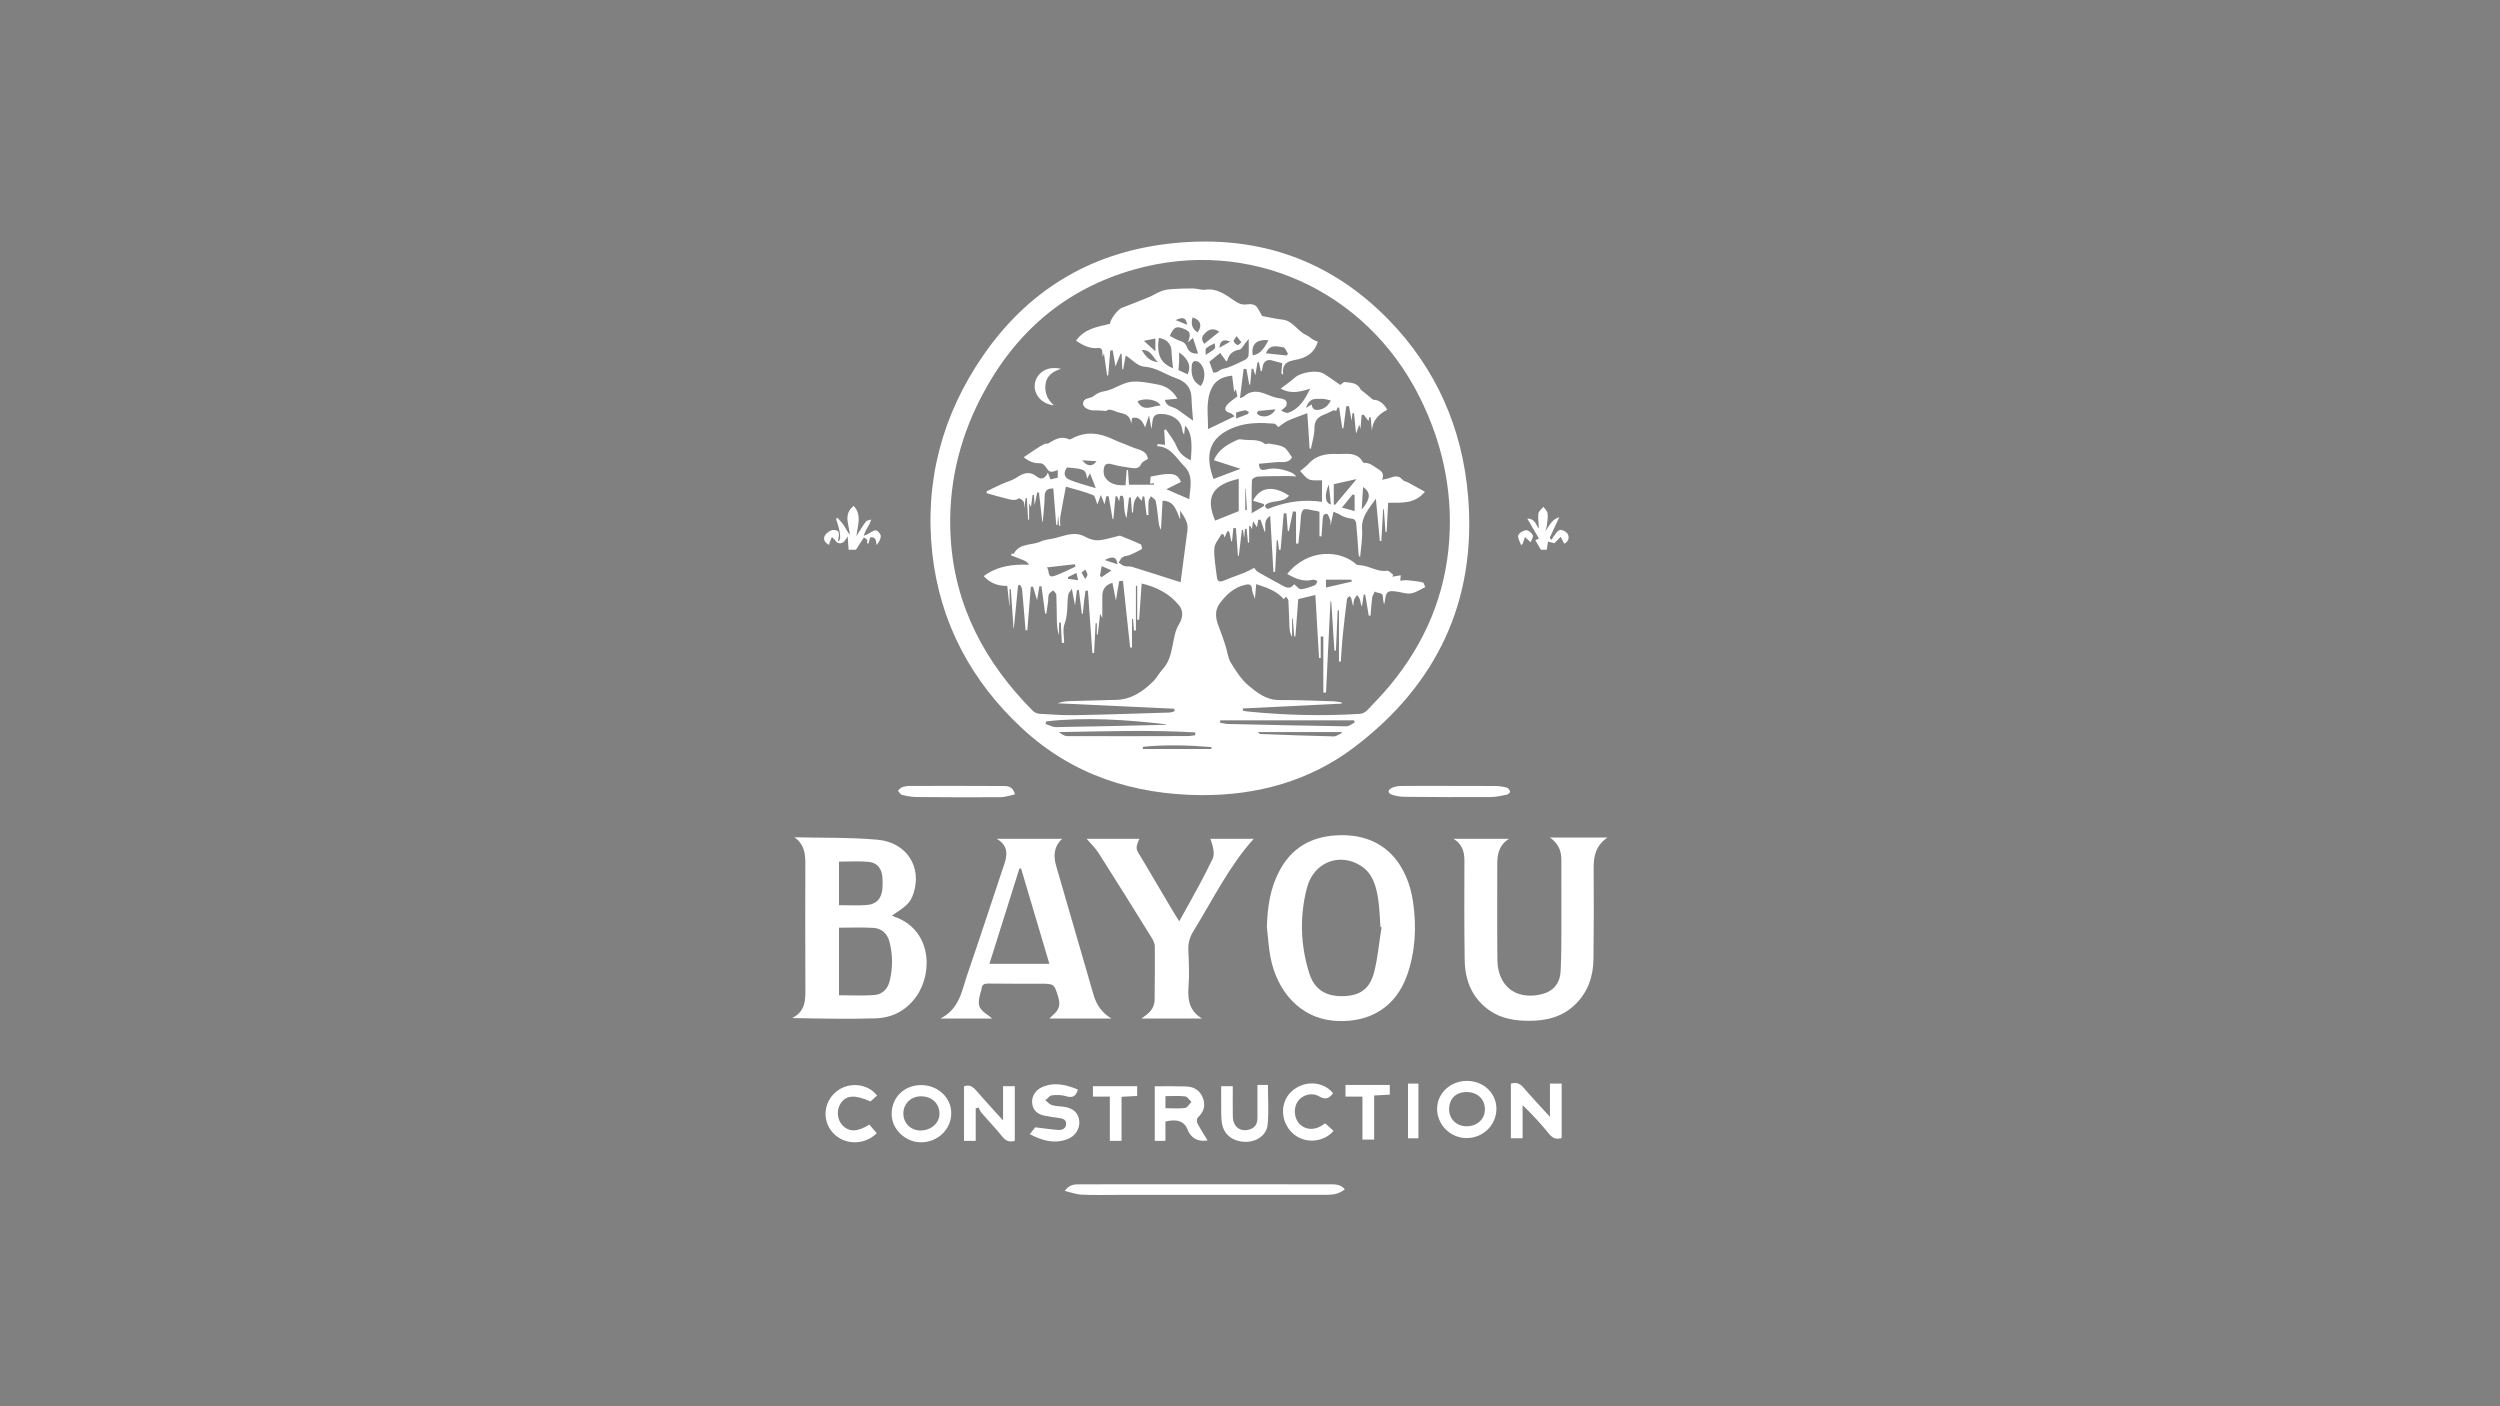 <?xml version="1.0" encoding="UTF-8"?>
<svg id="Layer_1" data-name="Layer 1" xmlns="http://www.w3.org/2000/svg" version="1.1" viewBox="0 0 1920 1080">
  <rect x="0" y="0" width="1920" height="1080" fill="#808080" stroke="none"/>
  <defs>
    <style>
      .cls-1 {
        fill: #000;
      }

      .cls-1, .cls-2 {
        stroke-width: 0px;
      }

      .cls-2 {
        fill: #fff;
      }
    </style>
  </defs>
  <path class="cls-2" d="M922.48,610.66c-51.87-.42-98.66-15.36-137.15-50.96-39.28-36.33-63.49-81.39-69.33-134.82-6.03-55.23,7.59-106.27,39.16-151.98,33.92-49.11,80.89-78.07,140.17-85.47,65.99-8.24,123.85,9.8,170.83,57.82,36.92,37.73,57.06,83.83,61.36,136.16,6.57,80.02-23.9,144.34-87.38,192.42-34.35,26.02-74.48,37.06-117.65,36.83ZM954.46,543.99c.02.59.03,1.17.05,1.76,1.06.21,2.12.52,3.19.63,28.85,2.9,57.75,3.69,86.7,1.86,1.9-.12,4.15-1.23,5.48-2.61,6.21-6.48,12.45-12.98,18.15-19.9,26.68-32.4,42.27-69.45,45.02-111.44,2.52-38.54-5.62-75.1-22.89-109.53-41.37-82.48-130.97-122.61-218.86-97.86-53.67,15.11-92.24,48.93-117.69,97.92-17.51,33.72-25.74,69.89-23.52,107.89,3.08,52.67,26.36,96.15,63,133.09,1.25,1.26,3.32,2.27,5.07,2.38,9.29.56,18.61,1.24,27.91,1.07,24.1-.44,48.2-1.28,72.3-2.03,1.24-.04,2.47-.67,3.7-1.02l-.16-1.88c-29.91-1.4-59.82-2.79-89.73-4.19,3.18-1.14,6.42-1.59,9.67-1.69,11.81-.38,23.62-.65,35.43-.94,11.45-.28,19.98-6.14,27.94-13.76,3.14-3.01,4.96-6.85,7.61-9.7,4.97-5.36,6.31-11.48,7.67-17.96,1.22-5.79,1.76-11.54,5.13-16.97,2.4-3.87,3.69-9.51-.03-14.09-7.43-9.14-17.29-14.16-28.81-16.89-.67,9.56-1.3,18.7-1.94,27.84l-1.48-.05v-26.01s-.94,0-1,0v34.31s-1.16,0-1.51,0c-.23-2.96-.45-5.92-.68-8.88-.27,0-.54,0-.81,0v21.9c-.91.05-.53.03-1.43.08-1.82-16.98-3.65-33.97-5.5-51.22-1.15.1-2.86.03-2.91.28-.9,4.66-1.6,9.35-2.48,14.93-1-5.08-1.85-9.4-2.71-13.71q-7.72,2.28-7.77,10.11c-.02,5.45,0,10.9,0,16.88-.58-1.14-.89-1.75-1.67-3.3-.68,6-1.25,11.04-1.83,16.08-.23-.03-.46-.07-.7-.1v-8.6c-.32-.02-.63-.04-.95-.06-.39,7.64-.77,15.28-1.16,22.93h-1.31c-1.14-15.94-2.28-31.89-3.43-47.84l-1.85-.06c-.38,2.71-.81,5.42-1.12,8.15-.37,3.21-.64,6.43-.96,9.64h-.72c-.77-6.09-1.54-12.18-2.31-18.28h-1.48c-.45,3.61-.89,7.22-1.46,11.81-.87-4.51-1.53-7.95-2.46-12.76-1.44,2.25-2.49,3.2-2.68,4.3-1.28,7.5-.04,15.17-2.92,22.71-1.63,4.26-.29,9.65-.29,14.53-.59,0-1.18-.01-1.77-.02-.27-5.2-.54-10.4-.8-15.6-.45.03-.89.07-1.34.1v9.57c-1.25-3.56-1.6-7.16-1.69-10.77-.18-6.73-.09-13.47-.41-20.19-.06-1.19-1.61-2.32-2.47-3.47-1.14,1.07-2.77,1.94-3.3,3.26-.66,1.64-.32,3.65-.56,5.49-.39,3.06-.88,6.11-1.34,9.17h-.91c-.94-7.01-1.88-14.02-2.83-21.02l-1.63-.02c-.58,3.57-1.16,7.14-1.74,10.72-1.09-3.62-2.12-7.03-3.14-10.43l-1.67.18-2.69,33.35h-1.34c-.88-10.53-1.72-21.07-2.7-31.59-.11-1.14-1-2.21-1.53-3.31l-1.53.45c-1.08,10.95-2.16,21.91-3.24,32.86h-.27c-.68-10.03-1.37-20.05-2.05-30.08-.32.03-.64.06-.96.1v12.97c-.06,0-.11,0-.17.01-.54-5.19-1.08-10.38-1.61-15.51-7.57.16-13.25-2.28-18.09-7.47,10.23-7.68,22.05-9.29,34.84-8.74-1.1-1.75-2.36-2.66-3.75-3.25-3.35-1.42-6.77-2.69-10.16-4.01.19-.45.37-.9.56-1.35.55.06,1.51.34,1.6.16,4.47-8.45,13.85-6.24,20.72-9.43,3.3-1.54,7.24-1.67,10.86-2.55,7.74-1.88,15.26-5.62,23.44-.98,2.92,1.66,6.7,2.81,9.99,2.6,4.89-.3,9.7-2.01,14.55-3.11.74-.17,1.62-.59,2.22-.35,5.29,2.09,10.58,4.18,15.71,6.6.73.34,1.19,3.37.83,3.58-2.92,1.75-6.01,3.24-9.15,4.57-1.8.76-4.04.67-5.62,1.68-1.34.86-2.03,2.74-3,4.17,1.46.92,2.82,2.2,4.42,2.67,1.81.54,3.94.01,5.74.57,12.19,3.76,24.34,7.69,37.4,11.85,1.75-13.26,3.49-26.63,5.28-39.99.76-5.68-2.2-9.88-5.59-15v6.89c-3.02-7.22-4.48-14.37-13.53-14.5-.4,7.25-.81,14.79-1.22,22.32-1.13-1.9-1.53-3.81-1.79-5.74-.71-5.43-1.12-10.91-2.19-16.26-.29-1.46-2.46-2.54-3.77-3.79-.62,1.32-1.68,2.6-1.77,3.96-.25,3.47-.09,6.98-.09,10.47l-1.45.09c-.58-4.77-1.17-9.54-1.75-14.31l-1.23-.07c-.36,1.49-.71,2.98-.81,3.39-.87-1-2.04-2.35-3.21-3.7-.88,1.6-2.15,3.11-2.56,4.83-.6,2.56-.62,5.25-.87,7.9h-.76c-.29-3.87-.59-7.72-.88-11.58l-1.41-.03c-.65,5.32-1.3,10.65-1.95,15.97-1.3-3.27-1.71-6.4-1.82-9.53-.26-7.37-.7-8.64-3.17-7.42-.18,1.13-.38,2.39-.64,3.96-.59-1.49-1.08-2.71-1.56-3.93l-1.25.18c-.55,5.79-1.1,11.59-1.65,17.38l-.57.02c-1.01-5.86-2.03-11.71-3.04-17.57l-1.78-.04-1.38,6.27c-.96-2.44-1.7-4.34-2.81-7.17-1.13,3.05-1.9,5.15-2.68,7.24-1.16-2.6-1.64-6.48-3.41-7.2-6.65-2.7-13.72-4.36-20.76-6.46-1.49,7.92-3.01,15.5-4.29,23.12-.37,2.23-.06,4.58-.06,6.87-.33,0-.65,0-.98,0-.19-2.63-.39-5.25-.58-7.89l-.68,7.29h-.85c-.74-9.35-1.49-18.69-2.23-27.99-5.08-.02-6.58,1.89-6.65,6.11-.1,6.48-.93,12.96-1.45,19.43h-.4s-2.51-22.4-2.51-22.4l-1.42-.06c-.56,2.87-1.12,5.74-1.93,9.86-.22-3.52-.36-5.71-.5-7.9l-1.09-.04c-.39,2.96-.78,5.92-1.22,9.23-.42-.83-.68-1.34-1.43-2.82v12.6c-.25-.02-.51-.04-.76-.06-.33-5.52-.66-11.05-.98-16.57l-.91-.04c-.31,2.19-.61,4.37-1.1,7.84-.19-2.57.15-4.17-.5-5.12-.79-1.17-3.14-2.79-3.57-2.49-3.31,2.3-6.55.88-9.7.16-5.04-1.16-10-2.71-14.99-4.1l-.13-1.43c3.87-1.86,7.69-3.8,11.6-5.57,3.76-1.7,7.96-2.72,11.34-4.95,5.47-3.61,10.18-5.37,16.09-.51,3.03,2.49,6.38.81,8.02-3.35.7,1.86,1.31,3.5,1.95,5.2,1.94-.45,3.67-.85,5.63-1.3v-5.86c-6,2.21-6.25,2-9.65-3-.8-1.18-2.78-2.37-4.13-2.29-4.9.31-8.63-1.67-12.35-4.54,3.28-2.23,6.18-4.26,9.16-6.19,2.22-1.44,4.48-2.83,6.83-4.05.8-.42,2.12.06,2.87-.39,4.94-2.93,9.74-6.1,15.92-3.14.56.27,1.67-.25,2.39-.64,10.57-5.68,20.92-4.41,31.33.57,4.73,2.26,9.79,3.87,14.6,6.01,4.76,2.12,11.17,2.22,12.32,9.03-1.74,1.23-4.28,2.1-5.02,3.75-1.8,4.02-4.92,3.7-8.14,3.22-4.65-.68-9.34-1.35-13.83-2.62-3.03-.86-5.77-1.12-6.66,2.03-.67,2.37-.59,5.68.66,7.68,3.46,5.55,9.3,6.49,15.75,6.23.32-4.11.62-7.9.92-11.69h.99c.25,3.85.5,7.69.73,11.28h19.15c-.02-.39-.04-.78-.06-1.17-1.06.15-2.12.29-2.87.39.16-1.91.3-3.64.44-5.47,3.48-.61,6.97-1.41,10.5-1.79,7.76-.85,10.71.65,12.74,5.94-3.71,1.85-7.4,3.69-11.15,5.57,6.12,2.66,11.6,5.05,17.59,7.65.52-8.56,3.52-17.94-3.77-25.21-6.15-6.14-10.34-15.15-21.08-15.52l.7-1.61c1.6.17,3.2.35,5.54.6-.22-3.74-.44-7.56-.67-11.38l1.38-.44c2.78,4.3,6.22,8.32,8.1,12.99,2.2,5.45,6.02,8.27,10.93,10.67,1.43-14.88.31-21.92-4.35-26.61-.27,2.45-.51,4.67-.75,6.89-1.25-1.73-1.35-3.36-1.65-4.95-1.28-6.64-8.39-11.19-16.8-10.9-7.13.25-5.32,6.12-6.68,11.46-.67-3.82-1.15-6.52-1.82-10.38-1.22,3.73-2.03,6.2-3.03,9.29q-3.31-8.99-9.96-7.24c-.25,1.53-.5,3.07-.75,4.6-.25-5.59-3.51-7.64-8.37-8.59-4.11-.8-8.04-4-10.84-1.44-3.82-.2-6.29-.57-8.73-.4-3.82.27-8.93-2.07-8.98-4.87-.09-5.18,5.48-4.05,7.97-6.04s5.02-3.32,8.01-3.75c7.23-1.05,14.11-6.73,21.42-7.38,6.49-.58,13.24.94,19.78,2.09,6.29,1.1,11.47,4.33,15.3,10.9-3.47.35-6.3.64-9.58.97.91,5.51,6.5,5.03,9.73,7.44,3.63,2.7,7.35,5.27,11.84,8.48-.42-5.97-1.04-11.65-1.17-17.35-.19-8.21-4.66-12.78-11.88-15.26-8.21-2.82-15.22-8.29-24.61-8.87-4.75-.29-9.21-5.45-14.02-8.55-.7,3.69-1.36,7.19-2.03,10.68l-.63-.04c-.18-3.98-.37-7.96-.55-11.94l-.76-.13-3.95,9.8c-.81-4.79-1.44-8.56-2.08-12.32l-1.88.08c-.54,6.39-1.07,12.79-1.61,19.18l-.84.02c-.8-5.58-1.59-11.16-2.41-16.88-.31.71-.54,1.25-1.12,2.59-.12-2.31.06-3.85-.38-5.18-.25-.76-1.58-1.78-2.28-1.68-7.18,1.04-12.73-2.29-17.67-5.53,6.5-9.41,16.54-10.65,26.09-12.98-.03-3.15,5.9-11.03,9.1-12.27,6.98-2.71,13.98-5.39,20.9-8.27,3.55-1.48,6.82-3.74,10.44-4.94,2.98-.99,6.29-1.14,9.47-1.33,4.78-.28,9.58-.42,14.36-.32,2.93.06,5.95,1.37,8.75.94,8.88-1.36,15.58,3.7,22.01,8.09,3.2,2.18,5.61,3.61,9.36,3.23,3.42-.35,7.06-.74,9.2,3.09,1.28,2.29,2.58,4.58,3.25,5.78,5.56,1.01,10.53,2.22,15.57,2.75,8.06.85,11.43,8.76,18.05,11.73,2.02.91,3.7,2.56,5.63,3.71,1.14.69,2.46,1.08,3.52,1.53-2.34,7.72-7.47,11.53-14.39,13.34-6.05,1.58-13.77,1.19-12.17,12.13-.49-.39-.98-.79-1.47-1.18.24-2.7.48-5.39.69-7.8-2.75-.73-5.41-1.32-8.01-2.14-3.24-1.02-6.34.83-6.87,4.18-.22,1.37-.53,2.72-.8,4.08h-.84c-.45-2.26-.9-4.53-1.35-6.79l-1.12.02-1.67,9.95c-.58-1.75-1.14-3.42-1.69-5.08l-1.17.13c-.37,4.03-.74,8.07-1.11,12.1l-.67.03c-.76-4.02-1.51-8.04-2.27-12.06l-2.08.06c-.93,7.34-1.85,14.67-2.83,22.4,1.31-.54,2.38-.7,3.04-1.3,5.34-4.99,11.17-4.16,17.24-1.73,2.82,1.12,5.67,2.37,8.63,2.87,4.09.71,8.23.83,6.62,6.33-1.38,1.24-2.66,2.38-3.94,3.51,1.82.56,3.95,2.03,5.41,1.52,8.45-2.93,12.8-9.88,16.91-18.52-8.22,2.73-15.35,4.16-22.63-.03,3.96-3.04,7.45-5.37,10.53-8.16,4.99-4.54,17.54-6.54,22.89-3.13,4.25,2.71,8.33,5.69,12.39,8.48,1.14-.79,2.4-2.38,3.42-2.24,4.47.61,9.49.31,12.06,5.47.46.92,1.63,1.49,2.48,2.19,2.1,1.74,4.21,3.46,7.28,5.99,3.55-.26,8.19,2.42,10.77,7.69-6.49,3.31-11.36,8.15-11.76,16.14-.31-3.47-.62-6.95-.93-10.42-.37,0-.74,0-1.12.01-.29,1.39-.58,2.78-.6,2.88-.87-1.17-2.26-3.06-3.68-4.97l-1.57.45c-.29,3.49-.59,6.99-.9,10.68-.26-1-.45-1.76-.88-3.39-.95,2.65-1.58,4.42-2.46,6.88-.59-5.73-1.1-10.71-1.61-15.68h-1.17c-.23,1.94-.46,3.89-.7,5.86-.66-3.81-1.3-7.52-1.95-11.22l-2.16.05c-.71,5.62-1.42,11.24-2.14,16.85h-.93c-.79-5.26-1.57-10.52-2.36-15.79l-1.17-.14c-.45,1.11-.9,2.22-1.11,2.75-.78-.23-1.57-.75-2.07-.55-2.29.94-4.43,2.3-6.75,3.12-5.16,1.81-7.97,4.7-7.89,10.82.06,4.84-1.56,9.69-2.46,14.54-.08.42-.3.82-.46,1.22-.27-.16-.54-.32-.8-.48-.55-8.71-1.11-17.42-1.72-27.05-5.66,2.17-10.48,3.78-15.07,5.88-2.58,1.18-4.79,3.18-7.27,4.88-.38-.33-1.78-2.6-3.34-2.72-10.03-.78-20.12-.95-29.76,2.6-21.43,7.9-22.94,22.49-16.63,39.92,6.43-2.43,12.87-4.86,20.73-7.83-7.47-2.4-13.83-4.45-20.47-6.58,3.66-8.53,10.81-12.34,18.26-15.71,1.08-.49,2.56-.37,3.8-.16,5.79.96,12.13-.85,17.31,3.47.47.4,1.88-.57,2.76-.4,3.94.77,8.26.97,11.63,2.86,2.75,1.54,4.34,5.19,6.27,7.69-2.8,5-7.68,3.29-11.92,3.73-4.5.47-9.01.84-13.51,1.25.43,4.43,1.53,5.35,5.56,4.37,7.1-1.73,13.73-.06,20.2,2.72.85.37,1.48,1.27,3.05,2.67-2.66-.16-4.11-.34-5.56-.33-8.04.06-16.08.02-24.11.38-1.6.07-4.43,1.66-4.47,2.65-.37,8.05-.21,16.12-.21,25.52,3.64-2.14,6.57-3.86,9.5-5.59l-.17-1.48c-2.79-.85-5.58-1.7-8.3-2.54,5.21-10.43,15.43-12.09,27.64-3.9-4.83,6.09-13.16,2.84-18.39,7.31.52,4.58,3.71,2.25,5.48,1.61,12.44-4.52,25.14-6.09,38.26-4.16v-16.51c-3.6-.18-7.17.48-9.96-.73-2.72-1.17-4.63-4.25-6.84-6.42,2.69-2.29,4.76-3.66,6.34-5.47,5.77-6.6,13.89-8.01,21.46-7.63,6.92.35,15.7-2.29,20.45,6.35.13.24.54.49.8.47,3.94-.27,6.61,1.99,9.75,4.01,3.35,2.15,6.12,3.66,4.18,8.99,2.7-.66,4.61-.92,6.37-1.59,3.47-1.32,6.54-1.81,9.33,1.59.93,1.13,2.89,1.34,4.31,2.11,4.24,2.29,8.45,4.66,12.84,7.09-8.04,9.66-18.31,8.3-28.24,8.44-.4,7.69-.78,15.06-1.16,22.43h-.88s-1.27-17.53-1.27-17.53h-.54s-1.4,24.51-1.4,24.51l-1.12.02c-.98-10.4-1.96-20.81-3.06-32.54-5.46,7.89-11.24,13.75-10.61,23.38.47,7.13-.93,14.39-1.5,21.59-1.04-1.03-1.17-2.01-1.24-2.98-.57-7.81-1.03-15.62-1.79-23.41-.11-1.17-1.59-3.09-2.5-3.13-2.51-.13-7.59-1.54-9.24-2.74-1.56-1.13-3.51-1.7-5.7-2.71-.79,3.82-1.38,6.64-2.22,10.69-.12-2.31.06-3.41-.28-4.29-.69-1.73-1.53-4.65-2.55-4.75-3.03-.32-3.12,2.44-3.26,4.82-.23,4.15-.59,8.3-.89,12.44l-1.54-.09v-18.78c-1.05-.35-1.34-.51-1.65-.54-3.79-.42-9.68-2.47-10.93-.88-2.22,2.82-1.7,7.85-2.2,11.97-.56,4.62-.98,9.25-1.46,13.88l-1.76-.09v-24.41c-1.45-.15-.94-.1-2.39-.24-1.04,5.05-2.08,10.1-3.13,15.15l-.8-.05c-.35-4.54-.69-9.08-1.04-13.61h-2.1c-.8,9.33-1.6,18.67-2.4,28l-1.23.02c-.27-2.43-.54-4.85-.81-7.28l-.93.03c-.41,8.06-.83,16.13-1.24,24.19h-1.29c-.81-13.95-1.61-27.9-2.48-42.99-5.96,3.79-2.82,9.12-4.14,12.56-1.03-3.02-2.17-6.34-3.31-9.66l-1.7.13c-.33,1.82-.66,3.65-1.03,5.66-.92-1.42-1.7-2.62-3-4.62-.36,2.65-.57,4.21-.82,6.05-.55-1-.95-1.74-1.34-2.47l-.83.21s0,8.61,0,12.65c-.3,0-.6.01-.91.02-.35-3.54-.7-7.09-1.05-10.63-.41.03-.83.06-1.24.09-.19,2.08-.38,4.15-.65,7.06-.35-2.62-.59-4.42-.83-6.21-.3,0-.61,0-.91,0-.78,6.6-1.56,13.2-2.34,19.8-.23,0-.46.01-.69.02-.51-7.07-1.01-14.14-1.52-21.22-.67-.04-1.33-.09-2-.13-.34,3.44-.67,6.89-1.01,10.33-.18-.02-.37-.03-.55-.05-.55-2.55-1.1-5.1-1.64-7.65-.47-.05-.94-.11-1.41-.16-.73,1.68-1.46,3.36-2.09,4.83-.18-.57-.46-1.4-.73-2.24-.52-.18-1.04-.36-1.56-.55-1.98,3.72-5.44,7.37-5.62,11.17-.34,7.28,1.13,14.65,1.97,21.97.41,3.54,2.2,4.13,5.49,2.69,5.09-2.23,10.42-3.91,15.58-5.98,2.45-.99,4.75-2.35,7.59-3.77.38.43,1.4,2.29,2.97,3.22,5.35,3.19,10.91,6.04,16.37,9.06,3.97,2.2,7.89,5.2,11.32.27,1.99,1.55,3.76,4.03,5.27,3.88,3.66-.36,7.26-1.78,10.74-3.13.9-.35,1.29-2.02,1.92-3.09-1.13-.4-2.41-1.36-3.37-1.11-7.43,1.96-13.65-.89-19.86-4.4,15.68-19.55,40.69-18.9,53.52-7,2.73.35,4.4.39,5.96.79,5.73,1.48,11.02,4.63,17.38,3.76,1.35-.19,3.03,2.02,4.55,3.13-.22.48-.45.95-.67,1.43,2.01-.35,4.03-.69,6.43-1.1-.13,1.51-.24,2.65-.37,4.15,1.98-.14,3.75-.5,5.47-.34,3.97.37,7.97.8,11.85,1.68.85.19,1.26,2.34,1.87,3.59-3.54,1.67-6.93,4.08-10.65,4.79-3.22.61-6.82-.61-10.22-1.18-8.08-1.35-9.26-.49-10.2,7.66-.06.48-.23.95-.55,2.2-.37-2.32-.86-3.89-.82-5.45.11-4.67-4.39-2.86-6.3-4.66-.7,1.65-1.81,3.24-2.04,4.95-.6,4.51-.83,9.07-1.2,13.61-.47,0-.93-.01-1.4-.02-.9-5.36-1.8-10.72-2.69-16.08-.39-.02-.78-.04-1.18-.06-.45,3.04-.9,6.08-1.34,9.11-1.08-1.63-.97-3.38-1.43-4.97-.4-1.38-1.43-2.57-2.19-3.85-.81,1.15-1.94,2.21-2.36,3.49-.53,1.62-.49,3.43-.69,5.15-.77-1.85-.96-3.79-1.42-5.66-.19-.79-.94-1.43-1.44-2.14-.68.73-1.86,1.39-1.96,2.19-1.21,9.57-2.36,19.15-3.32,28.74-.65,6.45-.97,12.94-1.44,19.41-.47,0-.94-.02-1.41-.03v-39.37c-.33,0-.65.01-.98.02-.45,10.28-.9,20.57-1.35,30.85h-1.17c-.81-12.54-1.62-25.1-2.43-37.66h-.6c-1.14,23.33-2.27,46.65-3.41,69.97-.69-.01-1.38-.02-2.07-.03v-43.02c-.67,0-1.33,0-2,0,0,5.75,0,16.45,0,16.45l-1.3.04c-.93-16.16-1.87-32.33-2.8-48.39-4.69,1.12-8.82,2.11-13.16,3.16-.73,9.59-1.46,19.13-2.19,28.67h-.86c-.4-4.6-.79-9.2-1.19-13.81h-.5v14.23c-1.28-2.28-1.83-4.64-1.95-7.02-.36-6.98-.47-13.97-.87-20.95-.06-1.02-1.16-1.99-1.79-2.98-.81.83-1.62,1.65-1.84,1.88-5.13-6.18-12.68-8.82-21.13-11.51-.33,3.94-.6,7.23-.93,11.3-.96-2.97-2.12-5.12-2.26-7.33-.22-3.5-1.71-4.2-4.83-3.55-8.71,1.82-14.76,7.44-19.83,14.17-4.37,5.8-3.28,12.08-.73,18.38,1.89,4.69,3.47,9.51,5.04,14.32,1.43,4.39,1.83,9.36,4.16,13.17,3.86,6.32,8.09,12.91,13.68,17.57,6.56,5.47,13.64,11.01,23.34,10.96,13.64-.07,27.28.53,40.92.94,2.41.07,4.8.59,7.2.9-.02.3-.05.6-.07.9-25.33,1.25-50.66,2.49-75.99,3.74ZM946.28,288.5c-6.89.71-12.4,3.28-15.33,8.84-5.35,10.15-2.97,21.22-3.22,32.22,6.89-3.31,13.19-6.34,20.49-9.85-1.15-.87-2.25-2.3-3.6-2.59-4.01-.88-4.41-3.46-2.41-5.96,2.07-2.59,5.14-4.38,8.12-6.8-.28-1.26-.73-3.23-1.25-5.52-.51.94-.77,1.42-1.22,2.26-.56-4.5-1.05-8.4-1.58-12.59ZM933.24,399.82c6.28-2.52,12.28-4.92,18.11-7.25v-24.82c-20.58,4.59-25.71,14.35-18.11,32.07ZM937.11,553.21c-.03.62-.06,1.24-.09,1.85,2.03.33,4.06.91,6.1.95,30.27.69,60.55,1.38,90.82,1.8,2.17.03,4.37-1.95,6.55-2.99-.23-.54-.47-1.08-.7-1.62h-102.68ZM803.57,554.01c-.22.64-.44,1.28-.66,1.93,2.72.87,5.46,2.53,8.16,2.49,27.8-.42,55.61-1.12,83.41-1.76.53-.01,1.05-.24,1.57-.36-30.83-3.54-61.6-5.74-92.48-2.3ZM917.93,564.64c.02-.71.03-1.42.05-2.12-34.81-2.08-69.68-.83-104.7-.27,2,1.59,4.18,3.08,6.36,3.09,30.83.12,61.65.04,92.48-.04,1.94,0,3.88-.43,5.81-.66ZM928.8,277.81c.95,2.66,2.03,5.65,2.96,8.25,3.56.56,4.69-2.24,7.45-2.78,5.97-1.16,11.56-4.4,17.2-7.04,1.12-.52,2.36-2.09,2.46-3.26.32-3.68.12-7.4.12-12.66-1.49,1.87-2.05,2.63-2.67,3.35-1.46,1.71-2.74,4.56-4.46,4.86-4.93.88-7.86,3.27-9.17,7.98-.15.55-.84.94-.93,1.04-1.59-2.22-3.12-4.36-4.64-6.47-2.8,2.26-5.34,4.32-8.3,6.72ZM1030.65,562.9l-.39-.69h-64.11c.67,1.1,1.42,1.49,2.17,1.52,18.63.68,37.26,1.42,55.9,1.83,2.12.05,4.29-1.73,6.43-2.66ZM834.86,367.68c-.96-7.1-1.59-7.45-15.33-8.69-2.96,3.55-2.35,7.53,1.24,9.16,6.17,2.8,12.93,4.29,20.8,6.75-1.66-4.29-2.88-7.45-4.41-11.42-1.11,2.01-1.7,3.1-2.31,4.2ZM916.14,259.45c-1.62,1.51-2.41,2.24-3.84,3.57,2.55-6.7,1.86-8.53-3.17-10.52-5.86-2.32-7.63-1.47-10.71,5.47,2.3,1.17,4.54,2.64,6.99,3.48,2.9.99,5.13,1.91,6.3,5.35,1.02,3.02,3.83,5.18,8.4,4.68-1.35-4.08-2.51-7.6-3.97-12.03ZM900.86,282.82c-.44-4.86-1.03-9.1-1.15-13.35-.15-5.29-3.88-9.27-9.76-9.91-1.72,12.5,1.14,19.33,10.92,23.26ZM1025.35,387.72c5.46-6.54,10.92-13.07,16.52-19.79-6.18,1.39-11.61,2.6-17.53,3.93v15.5c.5.18.5.18,1,.36ZM930.38,573.75c-17.57-1.44-35.14-1.98-52.71-.2l.09,1.66h52.56c.04-.93.02-.53.06-1.46ZM922.17,296.43c4.2-5.55,3.61-14.05-1.27-18.15-.89-.74-2.51-1.13-3.63-.9-.8.17-1.77,1.61-1.89,2.57-.79,6.58-.21,12.71,6.78,16.48ZM1002.95,313.35c1.31-.84,2.63-1.68,4.38-2.81.59,4.7,3.64,4.69,6.73,3.93,1.71-.42,3.44-1.33,4.78-2.47,1.35-1.16,2.22-2.88,3.3-4.36-1.74-.43-3.47-1.04-5.24-1.25-1.79-.21-3.63.05-5.44-.04-4.86-.24-7.12,2.91-8.5,7ZM825.97,435.13l-.46-1.82c-6.97.8-13.94,1.59-21.56,2.47,2.4,2.42,0,8.42,5.76,6.54,5.6-1.83,10.85-4.74,16.26-7.18ZM905.58,270.65c0,2.72.06,4.86-.02,6.98-.08,2.13-.3,4.25-.48,6.62,2.32,1.06,4.68,2.14,7.02,3.22,2.87-6.08.73-11.74-6.52-16.82ZM891.41,311.4c-2.68-4.61-12.1-6.08-17.82-3.22,4.48,8.86,11.35,3.37,17.82,3.22ZM972.19,271.35c5.65.59,10.87,1.13,16.09,1.67.29-.46.58-.92.86-1.38-1.15-1.71-2.14-4.74-3.47-4.89-4.7-.54-10.35-2.99-13.48,4.61ZM974.19,261.31c-9.3-.95-13.55,3.32-12.02,11.64,6.46-1.21,9.03-6.24,12.02-11.64ZM1037.94,445.21h-19.6s0,6.01,0,6.01c6.94-1.59,13.35-3.05,19.76-4.52l-.17-1.49ZM924.82,264.07c3.96-3.17,7.7-6.16,11.65-9.32-4.2-2.81-7.57-2.24-10.66.79-2.09,2.04-4.06,4.14-.99,8.54ZM1038.88,379.69c-2.58,3.17-5.16,6.34-8.27,10.15,4.1,1.13,6.6,1.81,9.74,2.67v-12.3q-.73-.26-1.47-.52ZM1046.82,374.01c-.38,6.38-.71,11.86-1.04,17.33,6.92-8.2,7.24-13.15,1.04-17.33ZM915.88,243.79c-1.32,4.75-.61,8.72,3.89,11.52,3.8-5.17,2.22-9.76-3.89-11.52ZM979.54,314.37c-4.06.39-7.92.77-11.78,1.13-.32.03-.77-.2-.97-.05-.58.45-1.26.95-1.51,1.58-.12.32.51,1.11.98,1.44,4.15,2.91,11.02.94,13.27-4.1ZM876.82,268.75c3.34,5.62,6.82,9.03,12.58,9.29-3.94-2.86-4.92-9.51-12.58-9.29ZM1020.54,372.03c-3.57,8.39-2.94,14.19,1.6,15.41-.56-5.36-1.08-10.38-1.6-15.41ZM844.78,442.04c.4.42.8.85,1.2,1.27,2.54-1.75,5.08-3.49,7.63-5.24-2.35-1.04-4.7-2.08-7.51-3.32-.58,3.22-.95,5.26-1.31,7.29ZM887.35,269.83v-9.84c-3.37.68-6.22,1.25-8.84,1.78,3.13,2.85,5.92,5.4,8.84,8.06ZM925.93,272.57c3.13-2.1,5.39-3.21,7.04-4.91.65-.67-.07-2.66-.16-4.04-2.21,1.25-4.62,2.27-6.52,3.89-.7.6-.23,2.58-.36,5.07ZM858.28,433.36c-.82-5.74-3.58-6.58-9.84-3.22,3.44,1.12,6.32,2.06,9.84,3.22ZM949.35,321.43c3.37-1.3,6.15-2.37,8.93-3.44.31-.5.63-1,.94-1.5-1.02-.49-2.1-1.48-3.05-1.36-2.27.28-4.47,1.07-6.82,1.69v4.61ZM831.19,353.53c3.75,4.86,7.96,5.05,10.94.68-3.49-.22-7.11-.44-10.94-.68ZM902.92,245.84c3.34,1.36,5.97,2.42,8.84,3.59-.82-5.33-3.03-6.36-8.84-3.59ZM949.68,258.14c-1.07,1.79-2.47,3.12-2.22,3.97.35,1.19,1.78,2.49,3.01,2.85.72.21,1.94-1.34,2.94-2.1-1.05-1.32-2.09-2.64-3.73-4.72ZM820.16,443.25c.03.43.06.87.08,1.3,2.31.31,4.62.62,7.77,1.03-.54-2.25-.87-3.67-1.33-5.58-2.59,1.29-4.56,2.26-6.53,3.24ZM936.53,267.04c2.51-1.41,5.02-2.82,8.33-4.69-5.46-2.22-7.92-.57-8.33,4.69ZM830.62,439.7c1.17,2.09,1.99,3.55,2.8,5.01.62-1.11,1.76-2.22,1.74-3.32-.03-1.32-1.03-2.62-1.61-3.93-.86.66-1.71,1.31-2.93,2.25ZM956.68,375.51c-.11,0-.22.01-.33.02v16.21c.43-.02.85-.03,1.28-.05-.32-5.39-.63-10.79-.95-16.18Z"/>
  <path class="cls-2" d="M610.17,643.03c21.26.53,42.61,0,63.74,1.87,22.53,2,34.42,21.12,27.58,41.39-2.28,6.74-4.65,9.18-16.45,16.8.65.35,1.14.71,1.69.9,28.34,9.58,30.28,42.53,17.01,61.28-7.72,10.9-18.56,16.45-31.43,16.83-21.09.61-42.2.17-63.98-.23,11.01-5.37,10.24-15.09,10.2-24.67-.1-31.49-.15-62.98-.04-94.46.03-7.68-1.11-14.56-8.32-19.69ZM644.35,712.48v51.88c9.28,0,18.26.49,27.15-.17,6.14-.45,10.29-4.67,11.77-10.74,2.44-10.02,2.45-20.14-.14-30.14-1.63-6.27-5.97-10.31-12.36-10.7-8.61-.53-17.27-.13-26.42-.13ZM644.35,695.17c7.31,0,14.28.39,21.18-.1,7.74-.55,11.81-5.3,12.21-13.17.14-2.65.17-5.33-.02-7.98-.48-6.77-3.91-11.37-10.5-12-7.52-.72-15.16-.17-22.87-.17v33.42Z"/>
  <path class="cls-2" d="M972.96,711.79c.44-15.07,2.48-29.53,9.68-43.04,9.22-17.3,23.64-25.84,42.96-27.14,38.9-2.61,55.77,24.11,59.66,51.3,2.71,18.96,1.79,37.93-4.67,56.19-8.52,24.09-28.24,36.24-53.77,34.99-29.16-1.43-46.3-23.87-51.13-49.07-1.46-7.64-1.85-15.49-2.73-23.24ZM1061.03,712.11c-.28-.08-.57-.16-.85-.24-.57-7.29-.67-14.65-1.82-21.85-1.56-9.81-4.27-19.49-13.4-25.21-16.39-10.28-36.06-2.56-41.19,16.91-5.74,21.81-5.06,43.92,1.67,65.52,3.91,12.55,12.48,17.99,25.7,17.8,13.22-.2,20.95-5.41,24.25-18.64,2.79-11.2,3.82-22.84,5.63-34.29Z"/>
  <path class="cls-2" d="M1190.31,643.21h44.24c-9.4,6.47-10.7,14.78-10.63,24,.19,22.99.11,45.98-.12,68.97-.14,13.45-4.06,25.54-14,35.22-10.15,9.88-22.71,12.7-36.26,12.58-10.29-.09-20.28-1.65-29.03-7.59-13.73-9.32-19.37-23.03-19.63-38.96-.42-25.48-.28-50.98-.21-76.47.02-6.9-1.75-12.74-8.35-16.75h42.61c-7.3,4.49-9.05,11.3-9.04,18.92.04,24.66-.16,49.31.1,73.97.21,20.13,14.05,30.98,33.31,26.61,9.35-2.12,14.73-8.01,15.26-17.86.55-10.3.55-20.64.59-30.97.07-17.99-.05-35.99-.02-53.98.01-6.69-1.57-12.56-8.8-17.7Z"/>
  <path class="cls-2" d="M765.51,644.21h50.22c-6.62,6.21-6.73,13.4-4.55,20.95,9.55,33.02,19.17,66.02,28.71,99.04,2.23,7.7,6.52,13.71,13.66,18.01h-47.49s1.95-2.18,2.78-2.85c4.38-3.5,5.71-7.62,3.99-13.24-3.21-10.54-2.98-10.6-13.82-10.61-13.33-.02-26.66.03-39.99-.14-2.95-.04-4.76.61-5.15,3.79-.18,1.47-.78,2.89-1.15,4.34-2.17,8.62-1.11,11.33,6.32,16.37.76.51,2.95,2.34,2.95,2.34h-39.7c14.84-7.54,16.42-21.63,20.69-34.01,9.45-27.44,18.45-55.03,27.64-82.56.16-.47.35-.93.51-1.4,2.48-7.48,3.55-14.65-5.62-20.03ZM805.92,740.21c-7.34-24.72-14.54-48.96-21.73-73.2h-1.29c-7.62,24.24-15.24,48.48-23.01,73.2h46.03Z"/>
  <path class="cls-2" d="M923.09,782.21h-46.38c1.66-1.25,2.57-1.96,3.5-2.65,3.94-2.93,6.48-6.68,6.53-11.73.13-13.62.29-27.25.17-40.87-.02-2.17-1.04-4.55-2.22-6.44-13.57-21.86-27.17-43.71-40.99-65.41-2.52-3.96-6.08-7.27-9.17-10.9h40.54s-2.41,4.73-2.14,7.24c.27,2.61,2.31,5.07,3.74,7.5,8.28,14.06,16.6,28.1,24.92,42.13,1.17,1.97,2.42,3.88,4.05,6.48,5.39-9.74,10.51-18.79,15.43-27.94,3.54-6.6,6.9-13.29,10.2-20.02,2.61-5.32-1.75-15.4-1.75-15.4h33.31c-19.07,21.22-31.49,46.94-46.37,71.06-2.85,4.61-4.09,9.31-3.81,14.84.48,9.38.83,18.79.1,28.16-.79,10.17,1.11,18.43,10.35,23.95Z"/>
  <path class="cls-2" d="M817.77,914.6c3.33-4.7,7.03-5.05,10.9-5.05,30.15,0,60.29-.05,90.44-.05,33.81,0,67.62,0,101.43.06,4.23,0,8.71-.36,12.32,3.79-4.06,3.32-8.54,4.27-13.4,4.27-53.96.01-107.93.04-161.89.06-8.99,0-18,.25-26.98-.18-4.09-.2-8.11-1.78-12.83-2.9Z"/>
  <path class="cls-2" d="M1190.35,857.74v-25.53h9v41.84c-3.72,1.09-6.66.38-9.39-2.94-6.33-7.7-13-15.12-20.61-22.31v25.41h-9v-41.96c3.83-1.2,6.76-.37,9.56,2.89,6.38,7.43,13.12,14.56,20.44,22.6Z"/>
  <path class="cls-2" d="M684.79,855.65c-.09-12.72,9.49-22.23,22.47-22.3,12.97-.07,23.3,9.51,23.3,21.6,0,12.23-10.17,22.16-22.87,22.33-12.24.17-22.82-9.83-22.9-21.64ZM693.78,855.29c.06,7.35,5.67,12.9,13.05,12.92,8.31.02,14.84-5.8,14.7-13.09-.15-7.88-6.08-13.25-14.52-13.15-7.58.08-13.3,5.84-13.23,13.32Z"/>
  <path class="cls-2" d="M1149.24,851.51c.03,12.57-10.25,22.6-23.07,22.54-12.39-.06-22.65-10.44-22.48-22.75.15-11.7,10.27-21.14,22.72-21.19,12.84-.06,22.81,9.29,22.84,21.41ZM1112.9,852.02c0,7.37,5.87,13.03,13.44,12.97,8.16-.06,14.07-5.5,14.07-12.95,0-7.95-5.72-13.36-14.1-13.34-8.24.02-13.41,5.16-13.41,13.32Z"/>
  <path class="cls-2" d="M770.35,834.21h9v41.97c-3.5.91-6.45.59-9.23-2.87-5.13-6.36-10.82-12.27-16.16-18.46-1.04-1.21-1.68-2.77-2.45-4.22l-2.16.55v25.02h-9v-41.88c3.89-1.46,6.53-.03,9.11,2.94,6.61,7.63,13.48,15.04,20.89,23.25v-26.3Z"/>
  <path class="cls-2" d="M827.81,836.77c-1.53,5.52-4.35,6.56-9.15,5.09-3.38-1.03-7.26-1.08-10.8-.64-1.81.22-3.36,2.48-5.03,3.82,1.68,1.27,3.18,3.11,5.07,3.69,2.81.87,5.9.84,8.87,1.23,7.25.97,11.22,4.46,12.06,10.56.83,6.05-2.85,12.07-9.2,14.42-9.98,3.7-19.21,1.07-28.78-3.91,1.82-2.27,3.41-4.26,4.2-5.26,6.55.78,12.07,1.62,17.62,2.03,3.02.22,5.91-1.01,6.12-4.5.21-3.36-2.46-4.28-5.35-4.66-3.78-.51-7.57-1.05-11.31-1.81-4.97-1.01-8.54-3.68-9.37-9.02-.78-5.02,1.99-10.26,7.06-12.65,9.54-4.49,18.73-2.2,28,1.6Z"/>
  <path class="cls-2" d="M965.73,833.21h8.05c0,10.67.74,20.64-.23,30.44-.83,8.34-8.6,13.46-17.3,13.27-9.54-.22-16.37-5.57-17.79-14.19-.48-2.93-.54-5.95-.58-8.93-.08-6.6-.03-13.21-.03-19.58h8.93c0,7.67-.14,15.61.04,23.53.17,7.82,6.02,11.94,13.16,9.59,4.35-1.43,5.72-4.73,5.74-8.89.03-7.97,0-15.94,0-25.23Z"/>
  <path class="cls-2" d="M1112.35,603.61c12,0,24-.07,36,.05,2.97.03,5.99.47,8.86,1.23,1.12.3,2.22,1.88,2.62,3.11.15.47-1.55,2.11-2.58,2.32-4.23.83-8.52,1.82-12.79,1.84-21.83.11-43.66,0-65.49-.2-3.28-.03-6.67-.56-9.78-1.56-3.46-1.12-3.66-3.47-.45-5.18,2.08-1.11,4.72-1.56,7.13-1.59,12.16-.15,24.33-.07,36.5-.07v.05Z"/>
  <path class="cls-2" d="M673.35,870.31c-9.44,9.38-24.94,9.32-33.69-.34-8.43-9.3-7.29-23.42,2.53-31.55,9.4-7.77,24.23-6.48,31.41,2.99-1.7,1.5-3.42,3.02-5.06,4.47-12.07-5.23-18.38-4.87-22.71,1.2-3.56,4.99-3.05,12.72,1.14,17.1,5.1,5.34,11.58,5.26,20.66-.5,1.86,2.15,3.8,4.39,5.73,6.63Z"/>
  <path class="cls-2" d="M779.52,610.06c-3.93.8-7.54,2.16-11.16,2.19-21.63.15-43.27.06-64.9-.14-3.61-.03-7.28-.77-10.8-1.67-1.21-.31-2.04-2.09-3.04-3.2,1.03-.89,1.92-2.17,3.12-2.6,1.84-.66,3.89-1.03,5.85-1.04,23.63-.05,47.26-.08,70.89.06,3.81.02,8.26-.36,10.03,6.39Z"/>
  <path class="cls-2" d="M1023.74,839.59c-2.81,3.95-5.6,5.36-10.59,2.43-5.79-3.39-13.08-1.09-16.48,3.88-3.45,5.04-2.9,12.73,1.23,17.15,4.15,4.45,10.59,5.19,16.49,1.87,1.01-.57,1.94-1.28,3.32-2.21,2.11,1.89,4.28,3.83,6.45,5.77-7.96,9.42-22.93,10.04-31.75,1.54-9.17-8.84-9.44-23.47-.58-31.71,9.46-8.8,24.3-8.21,31.91,1.26Z"/>
  <path class="cls-2" d="M1055.35,875.21h-9v-33h-13v-9h34v7.49c-3.81.2-7.67.39-12,.62v33.9Z"/>
  <path class="cls-2" d="M657.75,411.71c2.71-4.25,4.78-7.87,7.27-11.17.73-.97,2.64-1.05,4.01-1.54-.45,1.22-.74,2.53-1.37,3.64-1.56,2.72-3.27,5.35-4.35,8.89.98-.41,1.98-.78,2.93-1.25,2.15-1.06,4.26-2.93,6.42-2.99,1.29-.03,3.66,2.7,3.74,4.27.12,2.33-1.38,4.74-3.1,7.08-.81-3.06-.13-6.57-5-5.93-.43,1.55-.87,3.12-1.3,4.69-.39-.06-.77-.11-1.16-.17.07-.89.51-2,.13-2.61-.51-.81-1.64-1.24-2.51-1.83-1.86,2.87-3.71,5.74-6.08,9.39h-5.64c-.21-2.96-.43-6.08-.72-10.18-1.01,1.52-1.57,2.52-2.28,3.4-2.03,2.54-5.56,2.43-6.99,0-.68-1.16-1.89-2.01-2.86-3.01-.61,1.48-1.24,2.96-1.82,4.46-.16.41-.15.88-.26,1.65-3.4-1.65-4.92-4.42-3.24-7.26,1.21-2.04,4.22-4.21,6.44-4.22,6.44-.03,3.83,5.13,3.52,8.73q4.08-1.18-1.5-17.34l1.2-.7c1.66,1.91,3.47,3.72,4.88,5.81,1.55,2.29,2.67,4.87,4.56,7.24-.35-7.51-5.44-15.49,2.95-22.24,6.45,6.94,3.1,14.66,2.14,23.16Z"/>
  <path class="cls-2" d="M1186.73,407.9c3.1-3.75,4.64-8.78,10.78-10.73-2.88,6.19-5.09,10.87-7.19,15.6-.14.32.43,1.23.88,1.47.52.28,1.27.13.98-.85,1.78-2.19,3.18-5.16,5.49-6.29,1.36-.66,5.02,1.01,6.09,2.65,1.94,2.97.84,6.06-2.4,7.84-.94-1.8-1.86-3.56-2.78-5.32-1.32,1.35-2.65,2.69-4.82,4.91-.61-.15-2.43-.61-4.89-1.22-.32,2.07-.63,4.1-.95,6.25h-4.51c-1.56-2.66-2.85-4.87-4.28-7.32.15-.07,1.37-.64,2.78-1.3-2.9-4.96-5.77-9.86-8.97-15.34,6.2.01,6.6,5.18,8.98,7.64-.21-3.73-.88-7.66-.44-11.47.21-1.85,2.5-3.47,3.84-5.19,1.12,1.63,2.98,3.16,3.21,4.91.39,3.01-.14,6.16-.5,9.22-.18,1.54-.84,3.03-1.29,4.54Z"/>
  <path class="cls-2" d="M1081.35,832.21h8v42h-8v-42Z"/>
  <path class="cls-2" d="M1168.18,418.64c-.82-2.53-2.73-5.36-2.14-7.49.51-1.83,3.8-3.73,6.02-3.94,1.65-.16,4.28,2.01,5.09,3.78.61,1.33-.99,3.66-1.59,5.49-2.01-1.86-3.18-2.95-4.35-4.03-.62,1.79-1.25,3.57-1.87,5.36-.39.28-.78.56-1.17.83Z"/>
  <path class="cls-1" d="M2019.24,624.03c-1.81,11.45-2.84,23.08-5.63,34.29-3.29,13.22-11.03,18.44-24.25,18.64-13.22.2-21.78-5.25-25.7-17.8-6.74-21.6-7.41-43.71-1.67-65.52,5.13-19.48,24.8-27.19,41.19-16.91,9.13,5.72,11.83,15.4,13.4,25.21,1.15,7.2,1.25,14.56,1.82,21.85.28.08.57.16.85.24Z"/>
  <path class="cls-1" d="M2025.57,506.21h-46.03c7.77-24.72,15.39-48.96,23.01-73.21h1.29c7.2,24.25,14.39,48.49,21.73,73.21Z"/>
  <path class="cls-1" d="M1975.35,759.88c5.11,0,9.92-.39,14.61.2,1.71.21,3.12,2.75,4.67,4.23-1.56,1.62-2.96,4.4-4.71,4.64-4.68.65-9.51.22-14.57.22v-9.29Z"/>
  <path class="cls-1" d="M1951.79,841.13c-.07-7.49,5.65-13.24,13.23-13.32,8.44-.09,14.37,5.28,14.52,13.15.14,7.29-6.39,13.11-14.7,13.09-7.37-.02-12.98-5.57-13.05-12.92Z"/>
  <path class="cls-1" d="M1961.17,909.67c0-8.15,5.17-13.29,13.41-13.32,8.39-.02,14.11,5.39,14.1,13.34,0,7.45-5.91,12.89-14.07,12.95-7.57.06-13.43-5.6-13.44-12.97Z"/>
  <path class="cls-2" d="M809.34,311.25c-8.96-.78-15.47-8.06-14.66-15.93.77-7.5,8.04-14.91,20.19-12.06-7.08,2.24-11.3,5.85-11.97,12.32-.64,6.21,1.58,11.34,6.44,15.67Z"/>
  <path class="cls-2" d="M861.35,876.21h-9v-34h-13v-8h34v7.49c-3.81.2-7.67.39-12,.62v33.9Z"/>
  <path class="cls-2" d="M895.07,861.33c8.64-2.04,14.9-.77,17.56,7.66.1.3.35.56.52.85q4.5,7.58,14.27,6.01c-2.69-4.45-5.48-8.72-7.84-13.21-.61-1.16-.47-3.63.39-4.42,4.57-4.23,6.03-9.13,3.93-14.81-2.11-5.72-6.83-8.84-12.82-9.01-8.03-.22-16.08-.2-24.23-.16v41.95h8.2v-14.85ZM895.07,841.83c5.29,0,10.27-.39,15.12.2,1.77.21,3.23,2.75,4.83,4.23-1.61,1.62-3.06,4.4-4.87,4.64-4.84.65-9.84.22-15.08.22v-9.29Z"/>
</svg>